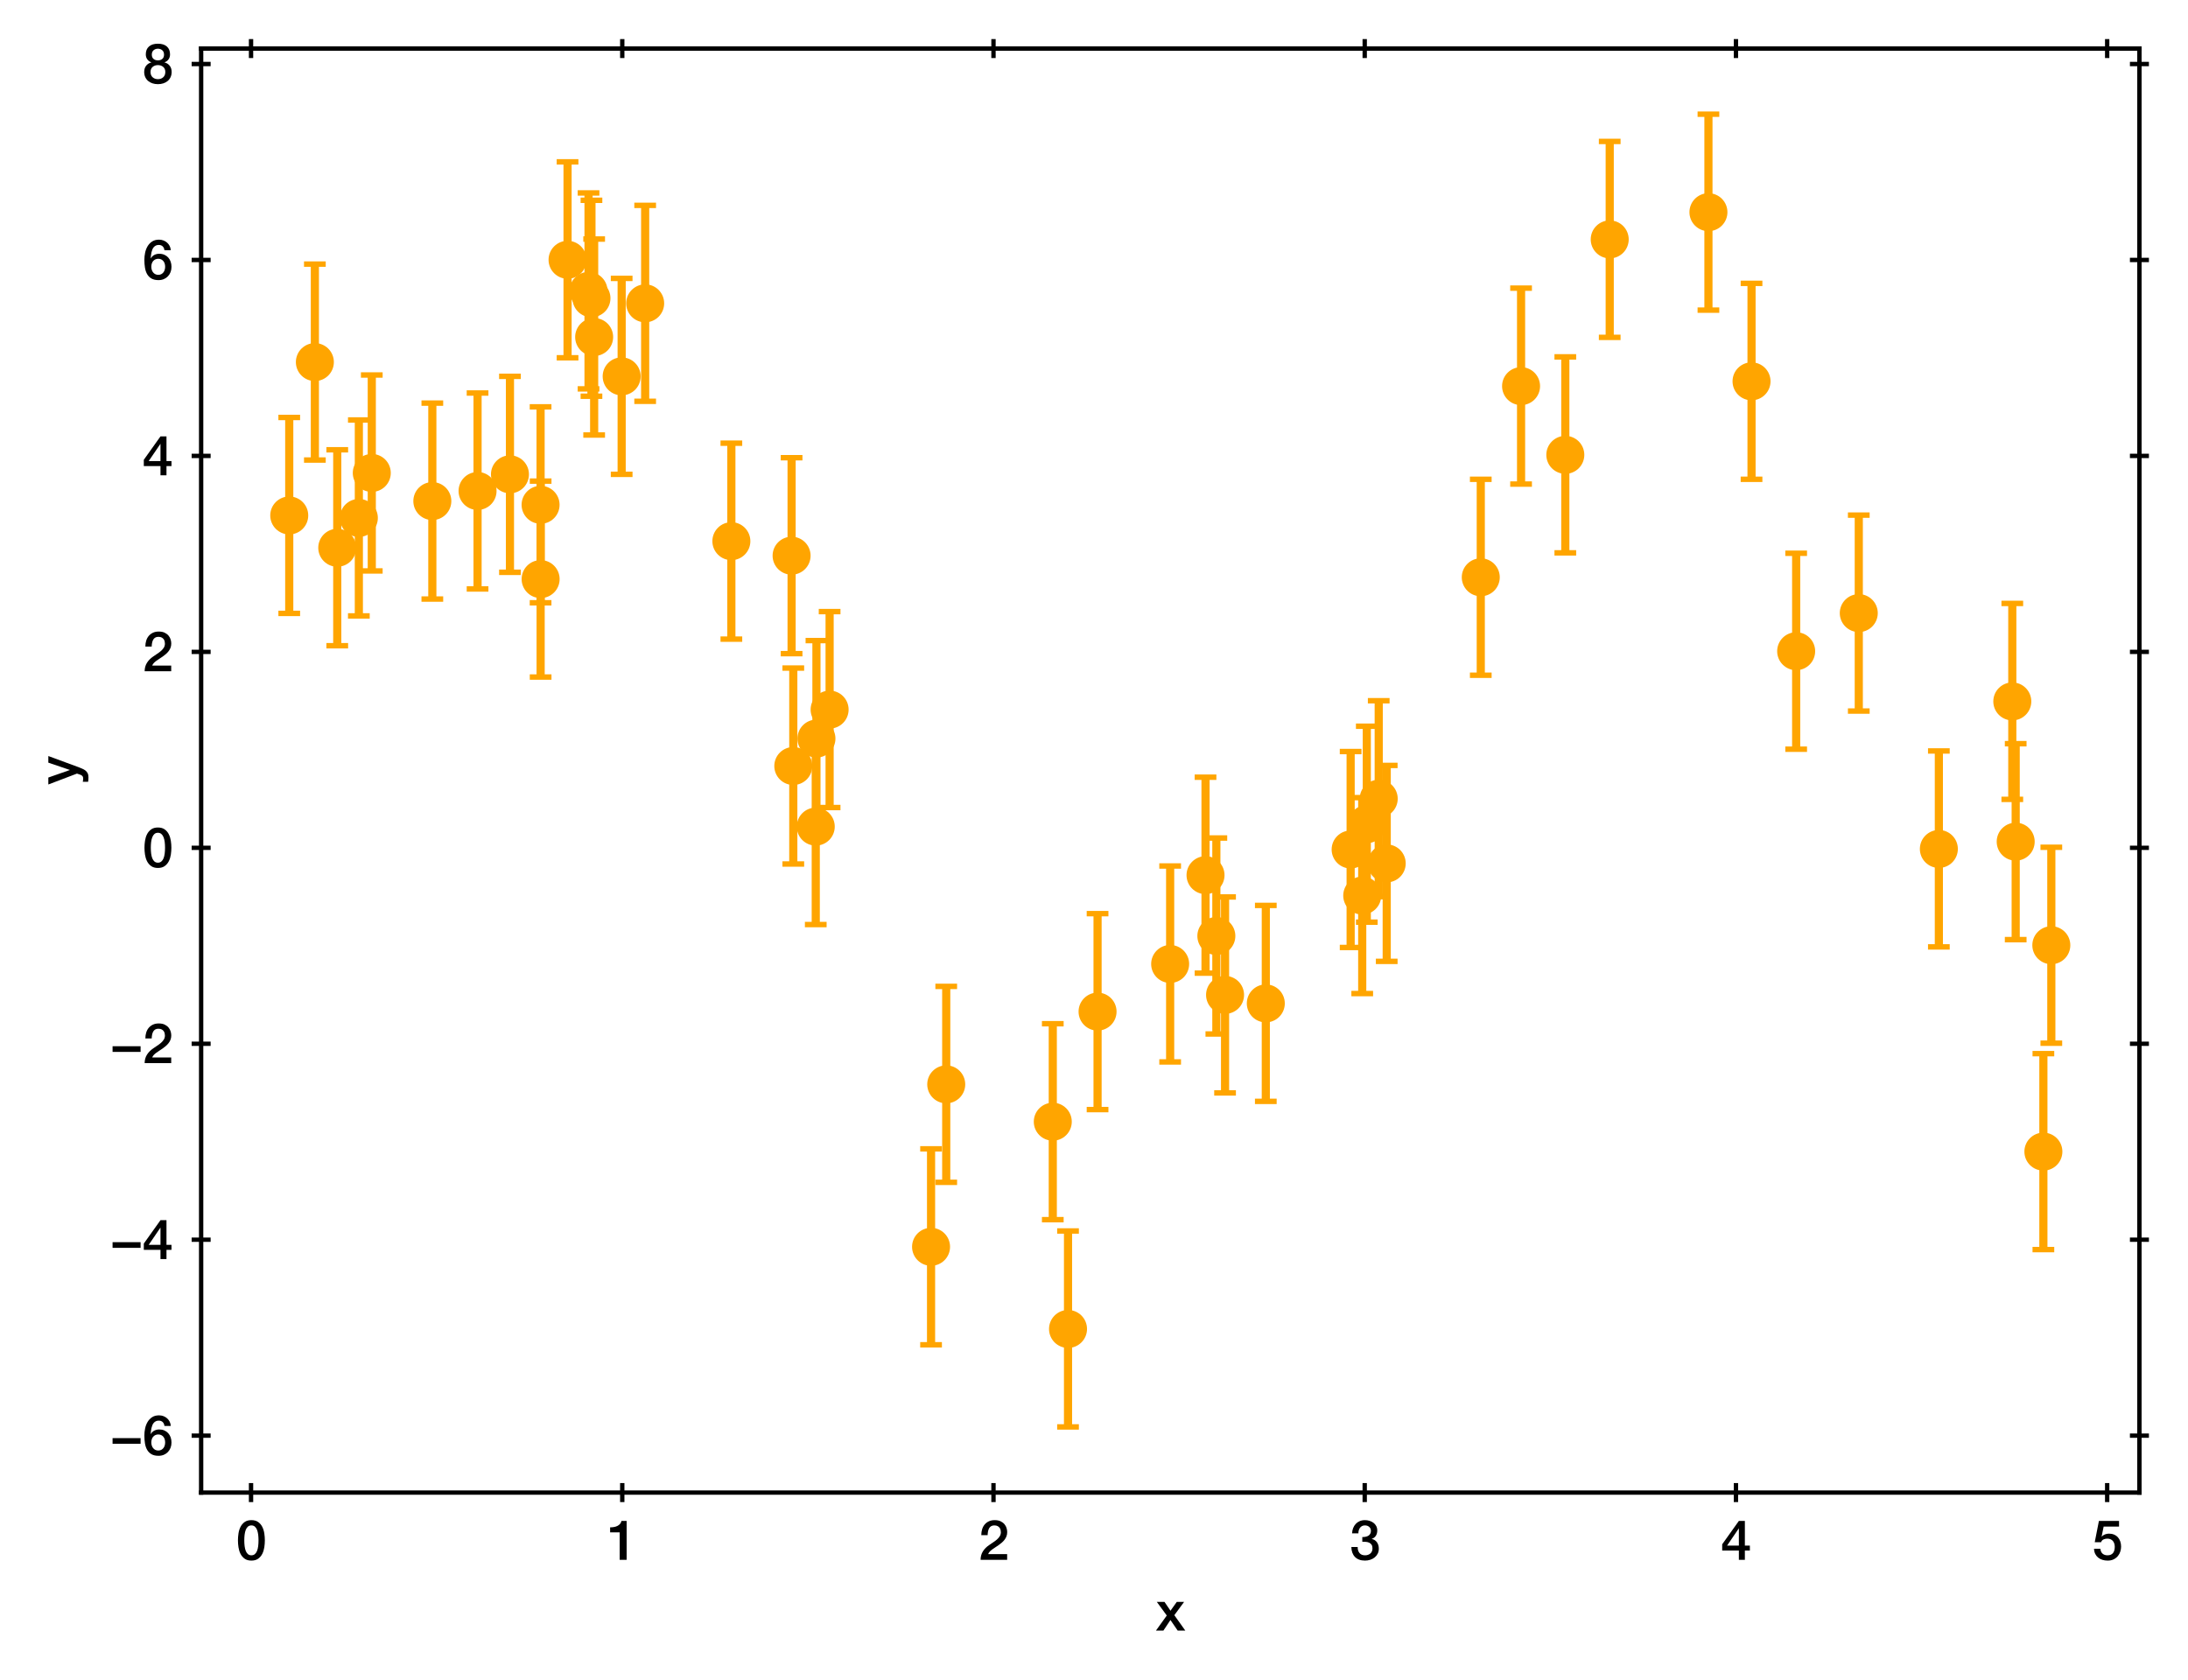 <?xml version="1.0" encoding="utf-8" standalone="no"?>
<!DOCTYPE svg PUBLIC "-//W3C//DTD SVG 1.1//EN"
  "http://www.w3.org/Graphics/SVG/1.1/DTD/svg11.dtd">
<svg xmlns:xlink="http://www.w3.org/1999/xlink" width="403.129pt" height="309.612pt" viewBox="0 0 403.129 309.612" xmlns="http://www.w3.org/2000/svg" version="1.1">
 <defs>
  <style type="text/css">*{stroke-linejoin: round; stroke-linecap: butt}</style>
 </defs>
 <g id="figure_1">
  <g id="patch_1">
   <path d="M 0 309.612 
L 403.129 309.612 
L 403.129 0 
L 0 0 
z
" style="fill: #ffffff"/>
  </g>
  <g id="axes_1">
   <g id="patch_2">
    <path d="M 37.059 275.062 
L 394.179 275.062 
L 394.179 8.95 
L 37.059 8.95 
z
" style="fill: #ffffff"/>
   </g>
   <g id="matplotlib.axis_1">
    <g id="xtick_1">
     <g id="line2d_1">
      <defs>
       <path id="ma4ba6f8d47" d="M 0 1.75 
L 0 -1.75 
" style="stroke: #000000; stroke-width: 0.8"/>
      </defs>
      <g>
       <use xlink:href="#ma4ba6f8d47" x="46.253" y="275.062" style="stroke: #000000; stroke-width: 0.8"/>
      </g>
     </g>
     <g id="line2d_2">
      <g>
       <use xlink:href="#ma4ba6f8d47" x="46.253" y="8.95" style="stroke: #000000; stroke-width: 0.8"/>
      </g>
     </g>
     <g id="text_1">
      <!-- 0 -->
      <g transform="translate(43.473 287.453) scale(0.1 -0.1)">
       <defs>
        <path id="HelveticaNeue-Medium-30" d="M 1779 4570 
Q 2259 4570 2563 4349 
Q 2867 4128 3036 3785 
Q 3206 3443 3267 3033 
Q 3328 2624 3328 2240 
Q 3328 1856 3267 1446 
Q 3206 1037 3036 694 
Q 2867 352 2563 131 
Q 2259 -90 1779 -90 
Q 1299 -90 995 131 
Q 691 352 521 694 
Q 352 1037 291 1446 
Q 230 1856 230 2240 
Q 230 2624 291 3033 
Q 352 3443 521 3785 
Q 691 4128 995 4349 
Q 1299 4570 1779 4570 
z
M 1779 518 
Q 2016 518 2176 656 
Q 2336 794 2429 1027 
Q 2522 1261 2560 1574 
Q 2598 1888 2598 2240 
Q 2598 2592 2560 2902 
Q 2522 3213 2429 3449 
Q 2336 3686 2176 3824 
Q 2016 3962 1779 3962 
Q 1536 3962 1379 3824 
Q 1222 3686 1129 3449 
Q 1037 3213 998 2902 
Q 960 2592 960 2240 
Q 960 1888 998 1574 
Q 1037 1261 1129 1027 
Q 1222 794 1379 656 
Q 1536 518 1779 518 
z
" transform="scale(0.016)"/>
       </defs>
       <use xlink:href="#HelveticaNeue-Medium-30"/>
      </g>
     </g>
    </g>
    <g id="xtick_2">
     <g id="line2d_3">
      <g>
       <use xlink:href="#ma4ba6f8d47" x="114.649" y="275.062" style="stroke: #000000; stroke-width: 0.8"/>
      </g>
     </g>
     <g id="line2d_4">
      <g>
       <use xlink:href="#ma4ba6f8d47" x="114.649" y="8.95" style="stroke: #000000; stroke-width: 0.8"/>
      </g>
     </g>
     <g id="text_2">
      <!-- 1 -->
      <g transform="translate(111.87 287.453) scale(0.1 -0.1)">
       <defs>
        <path id="HelveticaNeue-Medium-31" d="M 339 3738 
Q 570 3738 787 3776 
Q 1005 3814 1181 3904 
Q 1357 3994 1481 4134 
Q 1606 4275 1645 4480 
L 2240 4480 
L 2240 0 
L 1440 0 
L 1440 3162 
L 339 3162 
L 339 3738 
z
" transform="scale(0.016)"/>
       </defs>
       <use xlink:href="#HelveticaNeue-Medium-31"/>
      </g>
     </g>
    </g>
    <g id="xtick_3">
     <g id="line2d_5">
      <g>
       <use xlink:href="#ma4ba6f8d47" x="183.046" y="275.062" style="stroke: #000000; stroke-width: 0.8"/>
      </g>
     </g>
     <g id="line2d_6">
      <g>
       <use xlink:href="#ma4ba6f8d47" x="183.046" y="8.95" style="stroke: #000000; stroke-width: 0.8"/>
      </g>
     </g>
     <g id="text_3">
      <!-- 2 -->
      <g transform="translate(180.267 287.453) scale(0.1 -0.1)">
       <defs>
        <path id="HelveticaNeue-Medium-32" d="M 3309 0 
L 250 0 
Q 256 557 518 973 
Q 781 1389 1235 1696 
Q 1453 1856 1689 2006 
Q 1926 2157 2124 2329 
Q 2323 2502 2451 2704 
Q 2579 2906 2586 3168 
Q 2586 3290 2557 3427 
Q 2528 3565 2445 3683 
Q 2362 3802 2214 3882 
Q 2067 3962 1830 3962 
Q 1613 3962 1469 3875 
Q 1325 3789 1238 3638 
Q 1152 3488 1110 3283 
Q 1069 3078 1062 2842 
L 333 2842 
Q 333 3213 432 3529 
Q 531 3846 729 4076 
Q 928 4307 1213 4438 
Q 1498 4570 1875 4570 
Q 2285 4570 2560 4435 
Q 2835 4301 3004 4096 
Q 3174 3891 3244 3651 
Q 3315 3411 3315 3194 
Q 3315 2925 3232 2707 
Q 3149 2490 3008 2307 
Q 2867 2125 2688 1971 
Q 2509 1818 2317 1683 
Q 2125 1549 1933 1427 
Q 1741 1306 1577 1184 
Q 1414 1062 1292 931 
Q 1171 800 1126 653 
L 3309 653 
L 3309 0 
z
" transform="scale(0.016)"/>
       </defs>
       <use xlink:href="#HelveticaNeue-Medium-32"/>
      </g>
     </g>
    </g>
    <g id="xtick_4">
     <g id="line2d_7">
      <g>
       <use xlink:href="#ma4ba6f8d47" x="251.443" y="275.062" style="stroke: #000000; stroke-width: 0.8"/>
      </g>
     </g>
     <g id="line2d_8">
      <g>
       <use xlink:href="#ma4ba6f8d47" x="251.443" y="8.95" style="stroke: #000000; stroke-width: 0.8"/>
      </g>
     </g>
     <g id="text_4">
      <!-- 3 -->
      <g transform="translate(248.664 287.453) scale(0.1 -0.1)">
       <defs>
        <path id="HelveticaNeue-Medium-33" d="M 1459 2624 
Q 1638 2618 1817 2650 
Q 1997 2682 2137 2762 
Q 2278 2842 2364 2982 
Q 2451 3123 2451 3328 
Q 2451 3616 2256 3789 
Q 2061 3962 1754 3962 
Q 1562 3962 1421 3885 
Q 1280 3808 1187 3677 
Q 1094 3546 1049 3382 
Q 1005 3219 1011 3046 
L 282 3046 
Q 294 3373 403 3651 
Q 512 3930 701 4134 
Q 890 4339 1158 4454 
Q 1427 4570 1766 4570 
Q 2029 4570 2281 4493 
Q 2534 4416 2736 4269 
Q 2938 4122 3059 3894 
Q 3181 3667 3181 3373 
Q 3181 3034 3027 2781 
Q 2874 2528 2547 2413 
L 2547 2400 
Q 2931 2323 3145 2019 
Q 3360 1715 3360 1280 
Q 3360 960 3232 707 
Q 3104 454 2886 278 
Q 2669 102 2381 6 
Q 2093 -90 1773 -90 
Q 1382 -90 1091 22 
Q 800 134 605 339 
Q 410 544 307 832 
Q 205 1120 198 1472 
L 928 1472 
Q 915 1062 1129 790 
Q 1344 518 1773 518 
Q 2138 518 2384 726 
Q 2630 934 2630 1318 
Q 2630 1581 2528 1734 
Q 2426 1888 2259 1968 
Q 2093 2048 1885 2067 
Q 1677 2086 1459 2080 
L 1459 2624 
z
" transform="scale(0.016)"/>
       </defs>
       <use xlink:href="#HelveticaNeue-Medium-33"/>
      </g>
     </g>
    </g>
    <g id="xtick_5">
     <g id="line2d_9">
      <g>
       <use xlink:href="#ma4ba6f8d47" x="319.84" y="275.062" style="stroke: #000000; stroke-width: 0.8"/>
      </g>
     </g>
     <g id="line2d_10">
      <g>
       <use xlink:href="#ma4ba6f8d47" x="319.84" y="8.95" style="stroke: #000000; stroke-width: 0.8"/>
      </g>
     </g>
     <g id="text_5">
      <!-- 4 -->
      <g transform="translate(317.06 287.453) scale(0.1 -0.1)">
       <defs>
        <path id="HelveticaNeue-Medium-34" d="M 717 1638 
L 2074 1638 
L 2074 3610 
L 2061 3610 
L 717 1638 
z
M 3341 1062 
L 2765 1062 
L 2765 0 
L 2074 0 
L 2074 1062 
L 154 1062 
L 154 1786 
L 2074 4480 
L 2765 4480 
L 2765 1638 
L 3341 1638 
L 3341 1062 
z
" transform="scale(0.016)"/>
       </defs>
       <use xlink:href="#HelveticaNeue-Medium-34"/>
      </g>
     </g>
    </g>
    <g id="xtick_6">
     <g id="line2d_11">
      <g>
       <use xlink:href="#ma4ba6f8d47" x="388.237" y="275.062" style="stroke: #000000; stroke-width: 0.8"/>
      </g>
     </g>
     <g id="line2d_12">
      <g>
       <use xlink:href="#ma4ba6f8d47" x="388.237" y="8.95" style="stroke: #000000; stroke-width: 0.8"/>
      </g>
     </g>
     <g id="text_6">
      <!-- 5 -->
      <g transform="translate(385.457 287.453) scale(0.1 -0.1)">
       <defs>
        <path id="HelveticaNeue-Medium-35" d="M 787 4480 
L 3104 4480 
L 3104 3827 
L 1331 3827 
L 1101 2688 
L 1114 2675 
Q 1261 2842 1488 2928 
Q 1715 3014 1939 3014 
Q 2272 3014 2534 2902 
Q 2797 2790 2976 2588 
Q 3155 2387 3248 2112 
Q 3341 1837 3341 1517 
Q 3341 1248 3254 963 
Q 3168 678 2979 444 
Q 2790 211 2496 60 
Q 2202 -90 1792 -90 
Q 1466 -90 1187 -3 
Q 909 83 697 256 
Q 486 429 361 681 
Q 237 934 224 1274 
L 954 1274 
Q 986 909 1203 713 
Q 1421 518 1779 518 
Q 2010 518 2170 595 
Q 2330 672 2429 806 
Q 2528 941 2569 1120 
Q 2611 1299 2611 1504 
Q 2611 1690 2560 1859 
Q 2509 2029 2406 2157 
Q 2304 2285 2141 2361 
Q 1978 2438 1760 2438 
Q 1530 2438 1328 2352 
Q 1126 2266 1037 2029 
L 307 2029 
L 787 4480 
z
" transform="scale(0.016)"/>
       </defs>
       <use xlink:href="#HelveticaNeue-Medium-35"/>
      </g>
     </g>
    </g>
    <g id="text_7">
     <!-- x -->
     <g transform="translate(212.934 300.503) scale(0.1 -0.1)">
      <defs>
       <path id="HelveticaNeue-Medium-78" d="M 1274 1741 
L 128 3309 
L 1011 3309 
L 1702 2291 
L 2426 3309 
L 3270 3309 
L 2144 1779 
L 3411 0 
L 2534 0 
L 1696 1222 
L 883 0 
L 26 0 
L 1274 1741 
z
" transform="scale(0.016)"/>
      </defs>
      <use xlink:href="#HelveticaNeue-Medium-78"/>
     </g>
    </g>
   </g>
   <g id="matplotlib.axis_2">
    <g id="ytick_1">
     <g id="line2d_13">
      <defs>
       <path id="meeb4224868" d="M 1.75 0 
L -1.75 -0 
" style="stroke: #000000; stroke-width: 0.8"/>
      </defs>
      <g>
       <use xlink:href="#meeb4224868" x="37.059" y="264.572" style="stroke: #000000; stroke-width: 0.8"/>
      </g>
     </g>
     <g id="line2d_14">
      <g>
       <use xlink:href="#meeb4224868" x="394.179" y="264.572" style="stroke: #000000; stroke-width: 0.8"/>
      </g>
     </g>
     <g id="text_8">
      <!-- −6 -->
      <g transform="translate(20.25 268.142) scale(0.1 -0.1)">
       <defs>
        <path id="HelveticaNeue-Medium-2212" d="M 307 1293 
L 307 1946 
L 3533 1946 
L 3533 1293 
L 307 1293 
z
" transform="scale(0.016)"/>
        <path id="HelveticaNeue-Medium-36" d="M 2528 3347 
Q 2502 3622 2332 3792 
Q 2163 3962 1875 3962 
Q 1677 3962 1533 3888 
Q 1389 3814 1289 3692 
Q 1190 3571 1129 3414 
Q 1069 3258 1030 3085 
Q 992 2912 976 2742 
Q 960 2573 947 2426 
L 960 2413 
Q 1107 2682 1366 2813 
Q 1626 2944 1926 2944 
Q 2259 2944 2521 2829 
Q 2784 2714 2966 2512 
Q 3149 2310 3245 2035 
Q 3341 1760 3341 1440 
Q 3341 1114 3235 835 
Q 3130 557 2931 349 
Q 2733 141 2457 25 
Q 2182 -90 1850 -90 
Q 1357 -90 1040 92 
Q 723 275 540 592 
Q 358 909 288 1334 
Q 218 1760 218 2253 
Q 218 2656 304 3065 
Q 390 3475 588 3811 
Q 787 4147 1110 4358 
Q 1434 4570 1907 4570 
Q 2176 4570 2413 4480 
Q 2650 4390 2832 4230 
Q 3014 4070 3129 3846 
Q 3245 3622 3258 3347 
L 2528 3347 
z
M 1824 518 
Q 2022 518 2169 598 
Q 2317 678 2416 806 
Q 2515 934 2563 1104 
Q 2611 1274 2611 1453 
Q 2611 1632 2563 1798 
Q 2515 1965 2416 2089 
Q 2317 2214 2169 2291 
Q 2022 2368 1824 2368 
Q 1626 2368 1475 2294 
Q 1325 2221 1222 2096 
Q 1120 1971 1069 1804 
Q 1018 1638 1018 1453 
Q 1018 1267 1069 1100 
Q 1120 934 1222 803 
Q 1325 672 1475 595 
Q 1626 518 1824 518 
z
" transform="scale(0.016)"/>
       </defs>
       <use xlink:href="#HelveticaNeue-Medium-2212"/>
       <use xlink:href="#HelveticaNeue-Medium-36" x="60"/>
      </g>
     </g>
    </g>
    <g id="ytick_2">
     <g id="line2d_15">
      <g>
       <use xlink:href="#meeb4224868" x="37.059" y="228.461" style="stroke: #000000; stroke-width: 0.8"/>
      </g>
     </g>
     <g id="line2d_16">
      <g>
       <use xlink:href="#meeb4224868" x="394.179" y="228.461" style="stroke: #000000; stroke-width: 0.8"/>
      </g>
     </g>
     <g id="text_9">
      <!-- −4 -->
      <g transform="translate(20.25 232.031) scale(0.1 -0.1)">
       <use xlink:href="#HelveticaNeue-Medium-2212"/>
       <use xlink:href="#HelveticaNeue-Medium-34" x="60"/>
      </g>
     </g>
    </g>
    <g id="ytick_3">
     <g id="line2d_17">
      <g>
       <use xlink:href="#meeb4224868" x="37.059" y="192.35" style="stroke: #000000; stroke-width: 0.8"/>
      </g>
     </g>
     <g id="line2d_18">
      <g>
       <use xlink:href="#meeb4224868" x="394.179" y="192.35" style="stroke: #000000; stroke-width: 0.8"/>
      </g>
     </g>
     <g id="text_10">
      <!-- −2 -->
      <g transform="translate(20.25 195.921) scale(0.1 -0.1)">
       <use xlink:href="#HelveticaNeue-Medium-2212"/>
       <use xlink:href="#HelveticaNeue-Medium-32" x="60"/>
      </g>
     </g>
    </g>
    <g id="ytick_4">
     <g id="line2d_19">
      <g>
       <use xlink:href="#meeb4224868" x="37.059" y="156.24" style="stroke: #000000; stroke-width: 0.8"/>
      </g>
     </g>
     <g id="line2d_20">
      <g>
       <use xlink:href="#meeb4224868" x="394.179" y="156.24" style="stroke: #000000; stroke-width: 0.8"/>
      </g>
     </g>
     <g id="text_11">
      <!-- 0 -->
      <g transform="translate(26.25 159.81) scale(0.1 -0.1)">
       <use xlink:href="#HelveticaNeue-Medium-30"/>
      </g>
     </g>
    </g>
    <g id="ytick_5">
     <g id="line2d_21">
      <g>
       <use xlink:href="#meeb4224868" x="37.059" y="120.129" style="stroke: #000000; stroke-width: 0.8"/>
      </g>
     </g>
     <g id="line2d_22">
      <g>
       <use xlink:href="#meeb4224868" x="394.179" y="120.129" style="stroke: #000000; stroke-width: 0.8"/>
      </g>
     </g>
     <g id="text_12">
      <!-- 2 -->
      <g transform="translate(26.25 123.699) scale(0.1 -0.1)">
       <use xlink:href="#HelveticaNeue-Medium-32"/>
      </g>
     </g>
    </g>
    <g id="ytick_6">
     <g id="line2d_23">
      <g>
       <use xlink:href="#meeb4224868" x="37.059" y="84.018" style="stroke: #000000; stroke-width: 0.8"/>
      </g>
     </g>
     <g id="line2d_24">
      <g>
       <use xlink:href="#meeb4224868" x="394.179" y="84.018" style="stroke: #000000; stroke-width: 0.8"/>
      </g>
     </g>
     <g id="text_13">
      <!-- 4 -->
      <g transform="translate(26.25 87.589) scale(0.1 -0.1)">
       <use xlink:href="#HelveticaNeue-Medium-34"/>
      </g>
     </g>
    </g>
    <g id="ytick_7">
     <g id="line2d_25">
      <g>
       <use xlink:href="#meeb4224868" x="37.059" y="47.908" style="stroke: #000000; stroke-width: 0.8"/>
      </g>
     </g>
     <g id="line2d_26">
      <g>
       <use xlink:href="#meeb4224868" x="394.179" y="47.908" style="stroke: #000000; stroke-width: 0.8"/>
      </g>
     </g>
     <g id="text_14">
      <!-- 6 -->
      <g transform="translate(26.25 51.478) scale(0.1 -0.1)">
       <use xlink:href="#HelveticaNeue-Medium-36"/>
      </g>
     </g>
    </g>
    <g id="ytick_8">
     <g id="line2d_27">
      <g>
       <use xlink:href="#meeb4224868" x="37.059" y="11.797" style="stroke: #000000; stroke-width: 0.8"/>
      </g>
     </g>
     <g id="line2d_28">
      <g>
       <use xlink:href="#meeb4224868" x="394.179" y="11.797" style="stroke: #000000; stroke-width: 0.8"/>
      </g>
     </g>
     <g id="text_15">
      <!-- 8 -->
      <g transform="translate(26.25 15.367) scale(0.1 -0.1)">
       <defs>
        <path id="HelveticaNeue-Medium-38" d="M 1779 3994 
Q 1485 3994 1280 3818 
Q 1075 3642 1075 3309 
Q 1075 2989 1273 2819 
Q 1472 2650 1779 2650 
Q 2086 2650 2284 2819 
Q 2483 2989 2483 3309 
Q 2483 3642 2278 3818 
Q 2074 3994 1779 3994 
z
M 1779 -90 
Q 1440 -90 1149 6 
Q 858 102 646 284 
Q 435 467 316 729 
Q 198 992 198 1318 
Q 198 1741 419 2029 
Q 640 2317 1018 2413 
L 1018 2426 
Q 710 2541 547 2781 
Q 384 3021 384 3347 
Q 384 3923 745 4246 
Q 1107 4570 1779 4570 
Q 2451 4570 2812 4246 
Q 3174 3923 3174 3347 
Q 3174 3021 3011 2781 
Q 2848 2541 2541 2426 
L 2541 2413 
Q 2918 2317 3139 2029 
Q 3360 1741 3360 1318 
Q 3360 992 3241 729 
Q 3123 467 2912 284 
Q 2701 102 2409 6 
Q 2118 -90 1779 -90 
z
M 1779 486 
Q 2144 486 2387 704 
Q 2630 922 2630 1318 
Q 2630 1690 2387 1898 
Q 2144 2106 1779 2106 
Q 1414 2106 1171 1898 
Q 928 1690 928 1318 
Q 928 922 1171 704 
Q 1414 486 1779 486 
z
" transform="scale(0.016)"/>
       </defs>
       <use xlink:href="#HelveticaNeue-Medium-38"/>
      </g>
     </g>
    </g>
    <g id="text_16">
     <!-- y -->
     <g transform="translate(14.2 144.601) rotate(-90) scale(0.1 -0.1)">
      <defs>
       <path id="HelveticaNeue-Medium-79" d="M 19 3309 
L 819 3309 
L 1683 838 
L 1696 838 
L 2534 3309 
L 3296 3309 
L 2010 -179 
Q 1920 -403 1833 -608 
Q 1747 -813 1622 -969 
Q 1498 -1126 1312 -1219 
Q 1126 -1312 838 -1312 
Q 582 -1312 333 -1274 
L 333 -659 
Q 422 -672 505 -688 
Q 589 -704 678 -704 
Q 806 -704 889 -672 
Q 973 -640 1027 -579 
Q 1082 -518 1120 -435 
Q 1158 -352 1190 -243 
L 1274 13 
L 19 3309 
z
" transform="scale(0.016)"/>
      </defs>
      <use xlink:href="#HelveticaNeue-Medium-79"/>
     </g>
    </g>
   </g>
   <g id="LineCollection_1">
    <path d="M 174.339 217.888 
L 174.339 181.777 
" clip-path="url(#p8ffea49e58)" style="fill: none; stroke: #ffa500; stroke-width: 1.5"/>
    <path d="M 371.382 173.163 
L 371.382 137.053 
" clip-path="url(#p8ffea49e58)" style="fill: none; stroke: #ffa500; stroke-width: 1.5"/>
    <path d="M 296.583 62.173 
L 296.583 26.062 
" clip-path="url(#p8ffea49e58)" style="fill: none; stroke: #ffa500; stroke-width: 1.5"/>
    <path d="M 250.984 183.1 
L 250.984 146.989 
" clip-path="url(#p8ffea49e58)" style="fill: none; stroke: #ffa500; stroke-width: 1.5"/>
    <path d="M 99.608 124.775 
L 99.608 88.665 
" clip-path="url(#p8ffea49e58)" style="fill: none; stroke: #ffa500; stroke-width: 1.5"/>
    <path d="M 99.6 111.084 
L 99.6 74.973 
" clip-path="url(#p8ffea49e58)" style="fill: none; stroke: #ffa500; stroke-width: 1.5"/>
    <path d="M 66.116 113.503 
L 66.116 77.393 
" clip-path="url(#p8ffea49e58)" style="fill: none; stroke: #ffa500; stroke-width: 1.5"/>
    <path d="M 342.471 131.042 
L 342.471 94.932 
" clip-path="url(#p8ffea49e58)" style="fill: none; stroke: #ffa500; stroke-width: 1.5"/>
    <path d="M 251.825 169.943 
L 251.825 133.832 
" clip-path="url(#p8ffea49e58)" style="fill: none; stroke: #ffa500; stroke-width: 1.5"/>
    <path d="M 288.402 101.88 
L 288.402 65.769 
" clip-path="url(#p8ffea49e58)" style="fill: none; stroke: #ffa500; stroke-width: 1.5"/>
    <path d="M 53.292 113.046 
L 53.292 76.936 
" clip-path="url(#p8ffea49e58)" style="fill: none; stroke: #ffa500; stroke-width: 1.5"/>
    <path d="M 377.947 192.247 
L 377.947 156.136 
" clip-path="url(#p8ffea49e58)" style="fill: none; stroke: #ffa500; stroke-width: 1.5"/>
    <path d="M 330.935 138.066 
L 330.935 101.955 
" clip-path="url(#p8ffea49e58)" style="fill: none; stroke: #ffa500; stroke-width: 1.5"/>
    <path d="M 118.869 73.957 
L 118.869 37.846 
" clip-path="url(#p8ffea49e58)" style="fill: none; stroke: #ffa500; stroke-width: 1.5"/>
    <path d="M 108.434 71.668 
L 108.434 35.558 
" clip-path="url(#p8ffea49e58)" style="fill: none; stroke: #ffa500; stroke-width: 1.5"/>
    <path d="M 108.974 73.02 
L 108.974 36.909 
" clip-path="url(#p8ffea49e58)" style="fill: none; stroke: #ffa500; stroke-width: 1.5"/>
    <path d="M 150.299 170.389 
L 150.299 134.279 
" clip-path="url(#p8ffea49e58)" style="fill: none; stroke: #ffa500; stroke-width: 1.5"/>
    <path d="M 225.711 201.405 
L 225.711 165.294 
" clip-path="url(#p8ffea49e58)" style="fill: none; stroke: #ffa500; stroke-width: 1.5"/>
    <path d="M 193.971 224.771 
L 193.971 188.66 
" clip-path="url(#p8ffea49e58)" style="fill: none; stroke: #ffa500; stroke-width: 1.5"/>
    <path d="M 145.848 120.461 
L 145.848 84.35 
" clip-path="url(#p8ffea49e58)" style="fill: none; stroke: #ffa500; stroke-width: 1.5"/>
    <path d="M 255.497 177.169 
L 255.497 141.058 
" clip-path="url(#p8ffea49e58)" style="fill: none; stroke: #ffa500; stroke-width: 1.5"/>
    <path d="M 93.957 105.469 
L 93.957 69.358 
" clip-path="url(#p8ffea49e58)" style="fill: none; stroke: #ffa500; stroke-width: 1.5"/>
    <path d="M 146.161 159.222 
L 146.161 123.111 
" clip-path="url(#p8ffea49e58)" style="fill: none; stroke: #ffa500; stroke-width: 1.5"/>
    <path d="M 171.543 247.827 
L 171.543 211.716 
" clip-path="url(#p8ffea49e58)" style="fill: none; stroke: #ffa500; stroke-width: 1.5"/>
    <path d="M 202.221 204.481 
L 202.221 168.37 
" clip-path="url(#p8ffea49e58)" style="fill: none; stroke: #ffa500; stroke-width: 1.5"/>
    <path d="M 314.771 57.157 
L 314.771 21.046 
" clip-path="url(#p8ffea49e58)" style="fill: none; stroke: #ffa500; stroke-width: 1.5"/>
    <path d="M 114.538 87.414 
L 114.538 51.304 
" clip-path="url(#p8ffea49e58)" style="fill: none; stroke: #ffa500; stroke-width: 1.5"/>
    <path d="M 222.113 179.336 
L 222.113 143.225 
" clip-path="url(#p8ffea49e58)" style="fill: none; stroke: #ffa500; stroke-width: 1.5"/>
    <path d="M 248.849 174.608 
L 248.849 138.497 
" clip-path="url(#p8ffea49e58)" style="fill: none; stroke: #ffa500; stroke-width: 1.5"/>
    <path d="M 62.138 119.002 
L 62.138 82.892 
" clip-path="url(#p8ffea49e58)" style="fill: none; stroke: #ffa500; stroke-width: 1.5"/>
    <path d="M 254.023 165.248 
L 254.023 129.138 
" clip-path="url(#p8ffea49e58)" style="fill: none; stroke: #ffa500; stroke-width: 1.5"/>
    <path d="M 104.569 65.932 
L 104.569 29.822 
" clip-path="url(#p8ffea49e58)" style="fill: none; stroke: #ffa500; stroke-width: 1.5"/>
    <path d="M 68.499 105.212 
L 68.499 69.102 
" clip-path="url(#p8ffea49e58)" style="fill: none; stroke: #ffa500; stroke-width: 1.5"/>
    <path d="M 370.757 147.318 
L 370.757 111.207 
" clip-path="url(#p8ffea49e58)" style="fill: none; stroke: #ffa500; stroke-width: 1.5"/>
    <path d="M 376.484 230.286 
L 376.484 194.175 
" clip-path="url(#p8ffea49e58)" style="fill: none; stroke: #ffa500; stroke-width: 1.5"/>
    <path d="M 322.712 88.329 
L 322.712 52.218 
" clip-path="url(#p8ffea49e58)" style="fill: none; stroke: #ffa500; stroke-width: 1.5"/>
    <path d="M 150.426 154.167 
L 150.426 118.056 
" clip-path="url(#p8ffea49e58)" style="fill: none; stroke: #ffa500; stroke-width: 1.5"/>
    <path d="M 79.655 110.399 
L 79.655 74.289 
" clip-path="url(#p8ffea49e58)" style="fill: none; stroke: #ffa500; stroke-width: 1.5"/>
    <path d="M 280.25 89.214 
L 280.25 53.104 
" clip-path="url(#p8ffea49e58)" style="fill: none; stroke: #ffa500; stroke-width: 1.5"/>
    <path d="M 196.778 262.966 
L 196.778 226.855 
" clip-path="url(#p8ffea49e58)" style="fill: none; stroke: #ffa500; stroke-width: 1.5"/>
    <path d="M 87.988 108.535 
L 87.988 72.424 
" clip-path="url(#p8ffea49e58)" style="fill: none; stroke: #ffa500; stroke-width: 1.5"/>
    <path d="M 215.595 195.704 
L 215.595 159.593 
" clip-path="url(#p8ffea49e58)" style="fill: none; stroke: #ffa500; stroke-width: 1.5"/>
    <path d="M 58.013 84.784 
L 58.013 48.673 
" clip-path="url(#p8ffea49e58)" style="fill: none; stroke: #ffa500; stroke-width: 1.5"/>
    <path d="M 357.226 174.506 
L 357.226 138.395 
" clip-path="url(#p8ffea49e58)" style="fill: none; stroke: #ffa500; stroke-width: 1.5"/>
    <path d="M 134.751 117.785 
L 134.751 81.674 
" clip-path="url(#p8ffea49e58)" style="fill: none; stroke: #ffa500; stroke-width: 1.5"/>
    <path d="M 272.825 124.442 
L 272.825 88.331 
" clip-path="url(#p8ffea49e58)" style="fill: none; stroke: #ffa500; stroke-width: 1.5"/>
    <path d="M 152.853 148.824 
L 152.853 112.714 
" clip-path="url(#p8ffea49e58)" style="fill: none; stroke: #ffa500; stroke-width: 1.5"/>
    <path d="M 224.108 190.547 
L 224.108 154.436 
" clip-path="url(#p8ffea49e58)" style="fill: none; stroke: #ffa500; stroke-width: 1.5"/>
    <path d="M 233.219 202.969 
L 233.219 166.859 
" clip-path="url(#p8ffea49e58)" style="fill: none; stroke: #ffa500; stroke-width: 1.5"/>
    <path d="M 109.47 80.165 
L 109.47 44.054 
" clip-path="url(#p8ffea49e58)" style="fill: none; stroke: #ffa500; stroke-width: 1.5"/>
   </g>
   <g id="line2d_29">
    <defs>
     <path id="m95befc86f0" d="M 2 0 
L -2 -0 
" style="stroke: #ffa500"/>
    </defs>
    <g clip-path="url(#p8ffea49e58)">
     <use xlink:href="#m95befc86f0" x="174.339" y="217.888" style="fill: #ffa500; stroke: #ffa500"/>
     <use xlink:href="#m95befc86f0" x="371.382" y="173.163" style="fill: #ffa500; stroke: #ffa500"/>
     <use xlink:href="#m95befc86f0" x="296.583" y="62.173" style="fill: #ffa500; stroke: #ffa500"/>
     <use xlink:href="#m95befc86f0" x="250.984" y="183.1" style="fill: #ffa500; stroke: #ffa500"/>
     <use xlink:href="#m95befc86f0" x="99.608" y="124.775" style="fill: #ffa500; stroke: #ffa500"/>
     <use xlink:href="#m95befc86f0" x="99.6" y="111.084" style="fill: #ffa500; stroke: #ffa500"/>
     <use xlink:href="#m95befc86f0" x="66.116" y="113.503" style="fill: #ffa500; stroke: #ffa500"/>
     <use xlink:href="#m95befc86f0" x="342.471" y="131.042" style="fill: #ffa500; stroke: #ffa500"/>
     <use xlink:href="#m95befc86f0" x="251.825" y="169.943" style="fill: #ffa500; stroke: #ffa500"/>
     <use xlink:href="#m95befc86f0" x="288.402" y="101.88" style="fill: #ffa500; stroke: #ffa500"/>
     <use xlink:href="#m95befc86f0" x="53.292" y="113.046" style="fill: #ffa500; stroke: #ffa500"/>
     <use xlink:href="#m95befc86f0" x="377.947" y="192.247" style="fill: #ffa500; stroke: #ffa500"/>
     <use xlink:href="#m95befc86f0" x="330.935" y="138.066" style="fill: #ffa500; stroke: #ffa500"/>
     <use xlink:href="#m95befc86f0" x="118.869" y="73.957" style="fill: #ffa500; stroke: #ffa500"/>
     <use xlink:href="#m95befc86f0" x="108.434" y="71.668" style="fill: #ffa500; stroke: #ffa500"/>
     <use xlink:href="#m95befc86f0" x="108.974" y="73.02" style="fill: #ffa500; stroke: #ffa500"/>
     <use xlink:href="#m95befc86f0" x="150.299" y="170.389" style="fill: #ffa500; stroke: #ffa500"/>
     <use xlink:href="#m95befc86f0" x="225.711" y="201.405" style="fill: #ffa500; stroke: #ffa500"/>
     <use xlink:href="#m95befc86f0" x="193.971" y="224.771" style="fill: #ffa500; stroke: #ffa500"/>
     <use xlink:href="#m95befc86f0" x="145.848" y="120.461" style="fill: #ffa500; stroke: #ffa500"/>
     <use xlink:href="#m95befc86f0" x="255.497" y="177.169" style="fill: #ffa500; stroke: #ffa500"/>
     <use xlink:href="#m95befc86f0" x="93.957" y="105.469" style="fill: #ffa500; stroke: #ffa500"/>
     <use xlink:href="#m95befc86f0" x="146.161" y="159.222" style="fill: #ffa500; stroke: #ffa500"/>
     <use xlink:href="#m95befc86f0" x="171.543" y="247.827" style="fill: #ffa500; stroke: #ffa500"/>
     <use xlink:href="#m95befc86f0" x="202.221" y="204.481" style="fill: #ffa500; stroke: #ffa500"/>
     <use xlink:href="#m95befc86f0" x="314.771" y="57.157" style="fill: #ffa500; stroke: #ffa500"/>
     <use xlink:href="#m95befc86f0" x="114.538" y="87.414" style="fill: #ffa500; stroke: #ffa500"/>
     <use xlink:href="#m95befc86f0" x="222.113" y="179.336" style="fill: #ffa500; stroke: #ffa500"/>
     <use xlink:href="#m95befc86f0" x="248.849" y="174.608" style="fill: #ffa500; stroke: #ffa500"/>
     <use xlink:href="#m95befc86f0" x="62.138" y="119.002" style="fill: #ffa500; stroke: #ffa500"/>
     <use xlink:href="#m95befc86f0" x="254.023" y="165.248" style="fill: #ffa500; stroke: #ffa500"/>
     <use xlink:href="#m95befc86f0" x="104.569" y="65.932" style="fill: #ffa500; stroke: #ffa500"/>
     <use xlink:href="#m95befc86f0" x="68.499" y="105.212" style="fill: #ffa500; stroke: #ffa500"/>
     <use xlink:href="#m95befc86f0" x="370.757" y="147.318" style="fill: #ffa500; stroke: #ffa500"/>
     <use xlink:href="#m95befc86f0" x="376.484" y="230.286" style="fill: #ffa500; stroke: #ffa500"/>
     <use xlink:href="#m95befc86f0" x="322.712" y="88.329" style="fill: #ffa500; stroke: #ffa500"/>
     <use xlink:href="#m95befc86f0" x="150.426" y="154.167" style="fill: #ffa500; stroke: #ffa500"/>
     <use xlink:href="#m95befc86f0" x="79.655" y="110.399" style="fill: #ffa500; stroke: #ffa500"/>
     <use xlink:href="#m95befc86f0" x="280.25" y="89.214" style="fill: #ffa500; stroke: #ffa500"/>
     <use xlink:href="#m95befc86f0" x="196.778" y="262.966" style="fill: #ffa500; stroke: #ffa500"/>
     <use xlink:href="#m95befc86f0" x="87.988" y="108.535" style="fill: #ffa500; stroke: #ffa500"/>
     <use xlink:href="#m95befc86f0" x="215.595" y="195.704" style="fill: #ffa500; stroke: #ffa500"/>
     <use xlink:href="#m95befc86f0" x="58.013" y="84.784" style="fill: #ffa500; stroke: #ffa500"/>
     <use xlink:href="#m95befc86f0" x="357.226" y="174.506" style="fill: #ffa500; stroke: #ffa500"/>
     <use xlink:href="#m95befc86f0" x="134.751" y="117.785" style="fill: #ffa500; stroke: #ffa500"/>
     <use xlink:href="#m95befc86f0" x="272.825" y="124.442" style="fill: #ffa500; stroke: #ffa500"/>
     <use xlink:href="#m95befc86f0" x="152.853" y="148.824" style="fill: #ffa500; stroke: #ffa500"/>
     <use xlink:href="#m95befc86f0" x="224.108" y="190.547" style="fill: #ffa500; stroke: #ffa500"/>
     <use xlink:href="#m95befc86f0" x="233.219" y="202.969" style="fill: #ffa500; stroke: #ffa500"/>
     <use xlink:href="#m95befc86f0" x="109.47" y="80.165" style="fill: #ffa500; stroke: #ffa500"/>
    </g>
   </g>
   <g id="line2d_30">
    <g clip-path="url(#p8ffea49e58)">
     <use xlink:href="#m95befc86f0" x="174.339" y="181.777" style="fill: #ffa500; stroke: #ffa500"/>
     <use xlink:href="#m95befc86f0" x="371.382" y="137.053" style="fill: #ffa500; stroke: #ffa500"/>
     <use xlink:href="#m95befc86f0" x="296.583" y="26.062" style="fill: #ffa500; stroke: #ffa500"/>
     <use xlink:href="#m95befc86f0" x="250.984" y="146.989" style="fill: #ffa500; stroke: #ffa500"/>
     <use xlink:href="#m95befc86f0" x="99.608" y="88.665" style="fill: #ffa500; stroke: #ffa500"/>
     <use xlink:href="#m95befc86f0" x="99.6" y="74.973" style="fill: #ffa500; stroke: #ffa500"/>
     <use xlink:href="#m95befc86f0" x="66.116" y="77.393" style="fill: #ffa500; stroke: #ffa500"/>
     <use xlink:href="#m95befc86f0" x="342.471" y="94.932" style="fill: #ffa500; stroke: #ffa500"/>
     <use xlink:href="#m95befc86f0" x="251.825" y="133.832" style="fill: #ffa500; stroke: #ffa500"/>
     <use xlink:href="#m95befc86f0" x="288.402" y="65.769" style="fill: #ffa500; stroke: #ffa500"/>
     <use xlink:href="#m95befc86f0" x="53.292" y="76.936" style="fill: #ffa500; stroke: #ffa500"/>
     <use xlink:href="#m95befc86f0" x="377.947" y="156.136" style="fill: #ffa500; stroke: #ffa500"/>
     <use xlink:href="#m95befc86f0" x="330.935" y="101.955" style="fill: #ffa500; stroke: #ffa500"/>
     <use xlink:href="#m95befc86f0" x="118.869" y="37.846" style="fill: #ffa500; stroke: #ffa500"/>
     <use xlink:href="#m95befc86f0" x="108.434" y="35.558" style="fill: #ffa500; stroke: #ffa500"/>
     <use xlink:href="#m95befc86f0" x="108.974" y="36.909" style="fill: #ffa500; stroke: #ffa500"/>
     <use xlink:href="#m95befc86f0" x="150.299" y="134.279" style="fill: #ffa500; stroke: #ffa500"/>
     <use xlink:href="#m95befc86f0" x="225.711" y="165.294" style="fill: #ffa500; stroke: #ffa500"/>
     <use xlink:href="#m95befc86f0" x="193.971" y="188.66" style="fill: #ffa500; stroke: #ffa500"/>
     <use xlink:href="#m95befc86f0" x="145.848" y="84.35" style="fill: #ffa500; stroke: #ffa500"/>
     <use xlink:href="#m95befc86f0" x="255.497" y="141.058" style="fill: #ffa500; stroke: #ffa500"/>
     <use xlink:href="#m95befc86f0" x="93.957" y="69.358" style="fill: #ffa500; stroke: #ffa500"/>
     <use xlink:href="#m95befc86f0" x="146.161" y="123.111" style="fill: #ffa500; stroke: #ffa500"/>
     <use xlink:href="#m95befc86f0" x="171.543" y="211.716" style="fill: #ffa500; stroke: #ffa500"/>
     <use xlink:href="#m95befc86f0" x="202.221" y="168.37" style="fill: #ffa500; stroke: #ffa500"/>
     <use xlink:href="#m95befc86f0" x="314.771" y="21.046" style="fill: #ffa500; stroke: #ffa500"/>
     <use xlink:href="#m95befc86f0" x="114.538" y="51.304" style="fill: #ffa500; stroke: #ffa500"/>
     <use xlink:href="#m95befc86f0" x="222.113" y="143.225" style="fill: #ffa500; stroke: #ffa500"/>
     <use xlink:href="#m95befc86f0" x="248.849" y="138.497" style="fill: #ffa500; stroke: #ffa500"/>
     <use xlink:href="#m95befc86f0" x="62.138" y="82.892" style="fill: #ffa500; stroke: #ffa500"/>
     <use xlink:href="#m95befc86f0" x="254.023" y="129.138" style="fill: #ffa500; stroke: #ffa500"/>
     <use xlink:href="#m95befc86f0" x="104.569" y="29.822" style="fill: #ffa500; stroke: #ffa500"/>
     <use xlink:href="#m95befc86f0" x="68.499" y="69.102" style="fill: #ffa500; stroke: #ffa500"/>
     <use xlink:href="#m95befc86f0" x="370.757" y="111.207" style="fill: #ffa500; stroke: #ffa500"/>
     <use xlink:href="#m95befc86f0" x="376.484" y="194.175" style="fill: #ffa500; stroke: #ffa500"/>
     <use xlink:href="#m95befc86f0" x="322.712" y="52.218" style="fill: #ffa500; stroke: #ffa500"/>
     <use xlink:href="#m95befc86f0" x="150.426" y="118.056" style="fill: #ffa500; stroke: #ffa500"/>
     <use xlink:href="#m95befc86f0" x="79.655" y="74.289" style="fill: #ffa500; stroke: #ffa500"/>
     <use xlink:href="#m95befc86f0" x="280.25" y="53.104" style="fill: #ffa500; stroke: #ffa500"/>
     <use xlink:href="#m95befc86f0" x="196.778" y="226.855" style="fill: #ffa500; stroke: #ffa500"/>
     <use xlink:href="#m95befc86f0" x="87.988" y="72.424" style="fill: #ffa500; stroke: #ffa500"/>
     <use xlink:href="#m95befc86f0" x="215.595" y="159.593" style="fill: #ffa500; stroke: #ffa500"/>
     <use xlink:href="#m95befc86f0" x="58.013" y="48.673" style="fill: #ffa500; stroke: #ffa500"/>
     <use xlink:href="#m95befc86f0" x="357.226" y="138.395" style="fill: #ffa500; stroke: #ffa500"/>
     <use xlink:href="#m95befc86f0" x="134.751" y="81.674" style="fill: #ffa500; stroke: #ffa500"/>
     <use xlink:href="#m95befc86f0" x="272.825" y="88.331" style="fill: #ffa500; stroke: #ffa500"/>
     <use xlink:href="#m95befc86f0" x="152.853" y="112.714" style="fill: #ffa500; stroke: #ffa500"/>
     <use xlink:href="#m95befc86f0" x="224.108" y="154.436" style="fill: #ffa500; stroke: #ffa500"/>
     <use xlink:href="#m95befc86f0" x="233.219" y="166.859" style="fill: #ffa500; stroke: #ffa500"/>
     <use xlink:href="#m95befc86f0" x="109.47" y="44.054" style="fill: #ffa500; stroke: #ffa500"/>
    </g>
   </g>
   <g id="line2d_31">
    <defs>
     <path id="m04688afb62" d="M 0 3 
C 0.796 3 1.559 2.684 2.121 2.121 
C 2.684 1.559 3 0.796 3 0 
C 3 -0.796 2.684 -1.559 2.121 -2.121 
C 1.559 -2.684 0.796 -3 0 -3 
C -0.796 -3 -1.559 -2.684 -2.121 -2.121 
C -2.684 -1.559 -3 -0.796 -3 0 
C -3 0.796 -2.684 1.559 -2.121 2.121 
C -1.559 2.684 -0.796 3 0 3 
z
" style="stroke: #ffa500"/>
    </defs>
    <g clip-path="url(#p8ffea49e58)">
     <use xlink:href="#m04688afb62" x="174.339" y="199.832" style="fill: #ffa500; stroke: #ffa500"/>
     <use xlink:href="#m04688afb62" x="371.382" y="155.108" style="fill: #ffa500; stroke: #ffa500"/>
     <use xlink:href="#m04688afb62" x="296.583" y="44.118" style="fill: #ffa500; stroke: #ffa500"/>
     <use xlink:href="#m04688afb62" x="250.984" y="165.044" style="fill: #ffa500; stroke: #ffa500"/>
     <use xlink:href="#m04688afb62" x="99.608" y="106.72" style="fill: #ffa500; stroke: #ffa500"/>
     <use xlink:href="#m04688afb62" x="99.6" y="93.029" style="fill: #ffa500; stroke: #ffa500"/>
     <use xlink:href="#m04688afb62" x="66.116" y="95.448" style="fill: #ffa500; stroke: #ffa500"/>
     <use xlink:href="#m04688afb62" x="342.471" y="112.987" style="fill: #ffa500; stroke: #ffa500"/>
     <use xlink:href="#m04688afb62" x="251.825" y="151.887" style="fill: #ffa500; stroke: #ffa500"/>
     <use xlink:href="#m04688afb62" x="288.402" y="83.824" style="fill: #ffa500; stroke: #ffa500"/>
     <use xlink:href="#m04688afb62" x="53.292" y="94.991" style="fill: #ffa500; stroke: #ffa500"/>
     <use xlink:href="#m04688afb62" x="377.947" y="174.192" style="fill: #ffa500; stroke: #ffa500"/>
     <use xlink:href="#m04688afb62" x="330.935" y="120.01" style="fill: #ffa500; stroke: #ffa500"/>
     <use xlink:href="#m04688afb62" x="118.869" y="55.901" style="fill: #ffa500; stroke: #ffa500"/>
     <use xlink:href="#m04688afb62" x="108.434" y="53.613" style="fill: #ffa500; stroke: #ffa500"/>
     <use xlink:href="#m04688afb62" x="108.974" y="54.964" style="fill: #ffa500; stroke: #ffa500"/>
     <use xlink:href="#m04688afb62" x="150.299" y="152.334" style="fill: #ffa500; stroke: #ffa500"/>
     <use xlink:href="#m04688afb62" x="225.711" y="183.349" style="fill: #ffa500; stroke: #ffa500"/>
     <use xlink:href="#m04688afb62" x="193.971" y="206.715" style="fill: #ffa500; stroke: #ffa500"/>
     <use xlink:href="#m04688afb62" x="145.848" y="102.406" style="fill: #ffa500; stroke: #ffa500"/>
     <use xlink:href="#m04688afb62" x="255.497" y="159.114" style="fill: #ffa500; stroke: #ffa500"/>
     <use xlink:href="#m04688afb62" x="93.957" y="87.413" style="fill: #ffa500; stroke: #ffa500"/>
     <use xlink:href="#m04688afb62" x="146.161" y="141.166" style="fill: #ffa500; stroke: #ffa500"/>
     <use xlink:href="#m04688afb62" x="171.543" y="229.771" style="fill: #ffa500; stroke: #ffa500"/>
     <use xlink:href="#m04688afb62" x="202.221" y="186.426" style="fill: #ffa500; stroke: #ffa500"/>
     <use xlink:href="#m04688afb62" x="314.771" y="39.101" style="fill: #ffa500; stroke: #ffa500"/>
     <use xlink:href="#m04688afb62" x="114.538" y="69.359" style="fill: #ffa500; stroke: #ffa500"/>
     <use xlink:href="#m04688afb62" x="222.113" y="161.28" style="fill: #ffa500; stroke: #ffa500"/>
     <use xlink:href="#m04688afb62" x="248.849" y="156.552" style="fill: #ffa500; stroke: #ffa500"/>
     <use xlink:href="#m04688afb62" x="62.138" y="100.947" style="fill: #ffa500; stroke: #ffa500"/>
     <use xlink:href="#m04688afb62" x="254.023" y="147.193" style="fill: #ffa500; stroke: #ffa500"/>
     <use xlink:href="#m04688afb62" x="104.569" y="47.877" style="fill: #ffa500; stroke: #ffa500"/>
     <use xlink:href="#m04688afb62" x="68.499" y="87.157" style="fill: #ffa500; stroke: #ffa500"/>
     <use xlink:href="#m04688afb62" x="370.757" y="129.262" style="fill: #ffa500; stroke: #ffa500"/>
     <use xlink:href="#m04688afb62" x="376.484" y="212.23" style="fill: #ffa500; stroke: #ffa500"/>
     <use xlink:href="#m04688afb62" x="322.712" y="70.273" style="fill: #ffa500; stroke: #ffa500"/>
     <use xlink:href="#m04688afb62" x="150.426" y="136.111" style="fill: #ffa500; stroke: #ffa500"/>
     <use xlink:href="#m04688afb62" x="79.655" y="92.344" style="fill: #ffa500; stroke: #ffa500"/>
     <use xlink:href="#m04688afb62" x="280.25" y="71.159" style="fill: #ffa500; stroke: #ffa500"/>
     <use xlink:href="#m04688afb62" x="196.778" y="244.911" style="fill: #ffa500; stroke: #ffa500"/>
     <use xlink:href="#m04688afb62" x="87.988" y="90.48" style="fill: #ffa500; stroke: #ffa500"/>
     <use xlink:href="#m04688afb62" x="215.595" y="177.648" style="fill: #ffa500; stroke: #ffa500"/>
     <use xlink:href="#m04688afb62" x="58.013" y="66.728" style="fill: #ffa500; stroke: #ffa500"/>
     <use xlink:href="#m04688afb62" x="357.226" y="156.45" style="fill: #ffa500; stroke: #ffa500"/>
     <use xlink:href="#m04688afb62" x="134.751" y="99.73" style="fill: #ffa500; stroke: #ffa500"/>
     <use xlink:href="#m04688afb62" x="272.825" y="106.387" style="fill: #ffa500; stroke: #ffa500"/>
     <use xlink:href="#m04688afb62" x="152.853" y="130.769" style="fill: #ffa500; stroke: #ffa500"/>
     <use xlink:href="#m04688afb62" x="224.108" y="172.491" style="fill: #ffa500; stroke: #ffa500"/>
     <use xlink:href="#m04688afb62" x="233.219" y="184.914" style="fill: #ffa500; stroke: #ffa500"/>
     <use xlink:href="#m04688afb62" x="109.47" y="62.11" style="fill: #ffa500; stroke: #ffa500"/>
    </g>
   </g>
   <g id="patch_3">
    <path d="M 37.059 275.062 
L 37.059 8.95 
" style="fill: none; stroke: #000000; stroke-width: 0.8; stroke-linejoin: miter; stroke-linecap: square"/>
   </g>
   <g id="patch_4">
    <path d="M 394.179 275.062 
L 394.179 8.95 
" style="fill: none; stroke: #000000; stroke-width: 0.8; stroke-linejoin: miter; stroke-linecap: square"/>
   </g>
   <g id="patch_5">
    <path d="M 37.059 275.062 
L 394.179 275.062 
" style="fill: none; stroke: #000000; stroke-width: 0.8; stroke-linejoin: miter; stroke-linecap: square"/>
   </g>
   <g id="patch_6">
    <path d="M 37.059 8.95 
L 394.179 8.95 
" style="fill: none; stroke: #000000; stroke-width: 0.8; stroke-linejoin: miter; stroke-linecap: square"/>
   </g>
  </g>
 </g>
 <defs>
  <clipPath id="p8ffea49e58">
   <rect x="37.059" y="8.95" width="357.12" height="266.112"/>
  </clipPath>
 </defs>
</svg>
